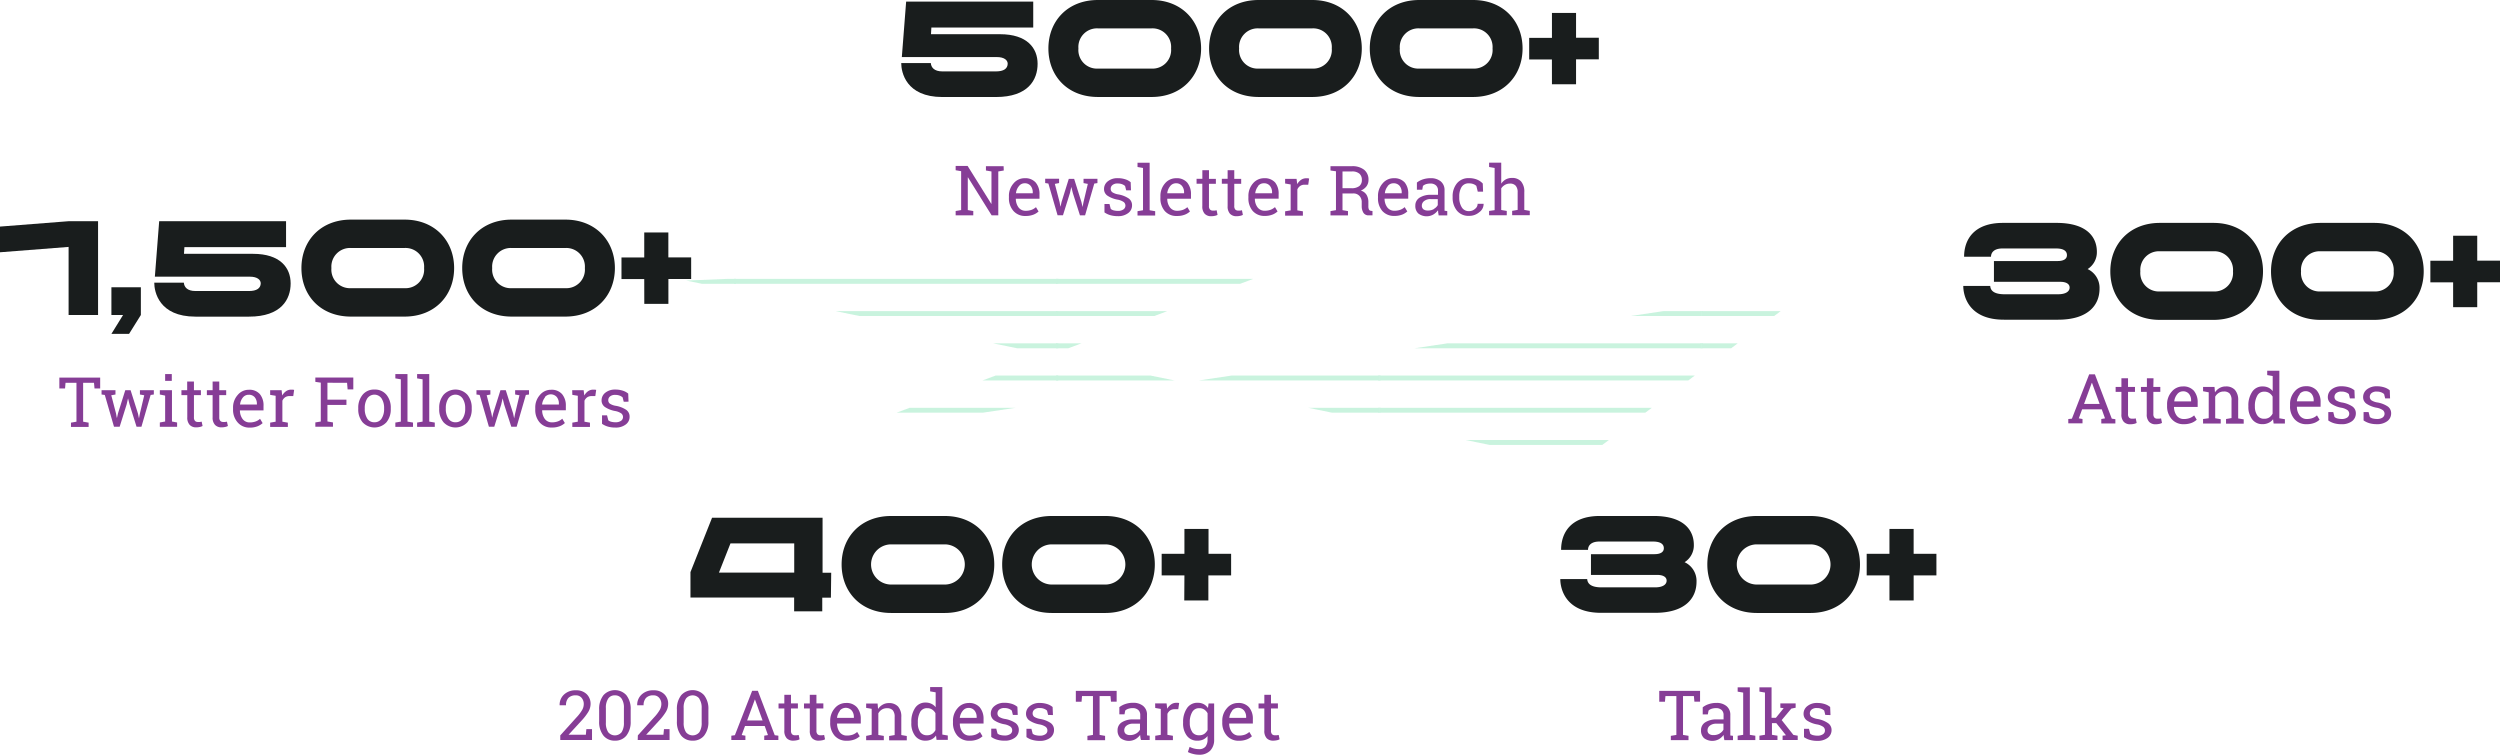 <svg xmlns="http://www.w3.org/2000/svg" xmlns:xlink="http://www.w3.org/1999/xlink" width="759" height="229.137" viewBox="0 0 759 229.137"><defs><style>.a,.g{fill:none;}.b{fill:#191d1d;}.c{fill:#863d96;}.d{opacity:0.36;}.e{clip-path:url(#a);}.f{clip-path:url(#b);}.g{stroke:#68dea4;stroke-width:1.49px;}</style><clipPath id="a"><path class="a" d="M158.84,66.809l270.818,55.4,70.334-52.76-294.556,43.96L350.524,58.98" transform="translate(-158.84 -58.98)"/></clipPath><clipPath id="b"><rect class="a" width="97.823" height="97.823"/></clipPath></defs><path class="b" d="M29.77,51.21V79.682H20.826V59.013L0,60.639v-7.8L20.826,51.21Z" transform="translate(0 15.95)"/><path class="b" d="M34.734,66.5v8.42l-3.58,5.731H25.79l3.541-5.731H25.79V66.5Z" transform="translate(8.033 20.713)"/><path class="b" d="M35.71,69.872h8.984c.092,1.311,1.023,2.531,3.5,2.531H64.457c2.4,0,3.541-.866,3.58-2.321,0-1.062-1.023-2.033-3.292-2.033H35.894L37.205,51.21H75.723v7.869H44.864l-.131,2.033H65.716c8.184,0,11.4,4.184,11.4,8.984h0c0,4.839-2.846,10.085-12.643,10.085H48.2C37.14,80.167,35.71,72.639,35.71,69.872Z" transform="translate(11.123 15.95)"/><path class="b" d="M69.78,65.555c0-8.288,5.81-14.715,15.043-14.715h16.262c9.18,0,15.056,6.426,15.056,14.715s-5.823,14.728-15.056,14.728H84.823C75.59,80.282,69.78,73.9,69.78,65.555Zm31.3,6.1a5.639,5.639,0,0,0,5.941-6.1,5.652,5.652,0,0,0-5.941-6.1H84.823a5.666,5.666,0,0,0-5.941,6.1,5.639,5.639,0,0,0,5.941,6.1Z" transform="translate(21.734 15.835)"/><path class="b" d="M107,65.555c0-8.288,5.81-14.715,15.043-14.715H138.3c9.18,0,15.056,6.426,15.056,14.715S147.538,80.282,138.3,80.282H122.043C112.784,80.282,107,73.9,107,65.555Zm31.3,6.1a5.639,5.639,0,0,0,5.941-6.1,5.666,5.666,0,0,0-5.941-6.1H122.043a5.666,5.666,0,0,0-5.941,6.1,5.639,5.639,0,0,0,5.941,6.1Z" transform="translate(33.327 15.835)"/><path class="b" d="M150.781,67.971H143.87V61.413h6.911V53.82H158.1v7.554h6.925v6.557h-6.911v7.554h-7.318Z" transform="translate(44.811 16.763)"/><path class="c" d="M26.133,90.715H24.415L24.258,89h-3.3v11.8l1.666.289V102.4H17.268v-1.311l1.666-.289V89H15.615l-.144,1.718H13.74v-3.3H26.133Z" transform="translate(4.28 27.226)"/><path class="c" d="M26.461,91.864,27.9,97.386l.236,1.311h.066l.289-1.311L30.71,90.33h1.613l2.23,7.056.315,1.5h0l.289-1.5,1.311-5.521-1.311-.223V90.33h4.223v1.311l-.97.131-2.793,9.652H34.133l-2.111-6.754-.472-1.862h0l-.433,1.862-2.111,6.754H27.287l-2.793-9.652-.984-.131V90.33h4.223v1.311Z" transform="translate(7.323 28.135)"/><path class="c" d="M38.613,101V93.131L37,92.8V91.492h3.685V101l1.561.289V102.6H37v-1.311Zm0-12.341V86.6h2.02v2.059Z" transform="translate(11.524 26.973)"/><path class="c" d="M45.8,90.953h2.111v1.5H45.8v6.741a1.521,1.521,0,0,0,.328,1.089,1.154,1.154,0,0,0,.852.315h.6l.564-.092.275,1.311a2.781,2.781,0,0,1-.839.3,5.47,5.47,0,0,1-1.115.118,2.623,2.623,0,0,1-1.954-.748,3.2,3.2,0,0,1-.734-2.321V92.448H42v-1.5h1.744V88.33H45.8Z" transform="translate(13.082 27.512)"/><path class="c" d="M51.654,90.953h2.1v1.5h-2.1v6.741a1.521,1.521,0,0,0,.328,1.089,1.154,1.154,0,0,0,.852.315h.6l.551-.092.289,1.311a2.741,2.741,0,0,1-.852.3,5.245,5.245,0,0,1-1.1.118,2.623,2.623,0,0,1-1.954-.748,3.2,3.2,0,0,1-.734-2.321V92.448H47.89v-1.5h1.744V88.33h2.02Z" transform="translate(14.916 27.512)"/><path class="c" d="M55.328,100.122a5.77,5.77,0,0,1-1.377-3.934v-.446a5.666,5.666,0,0,1,1.416-3.934A4.315,4.315,0,0,1,58.7,90.233a4.171,4.171,0,0,1,3.384,1.311A5.338,5.338,0,0,1,63.2,95.177v1.311H56.036a4.367,4.367,0,0,0,.813,2.623,2.623,2.623,0,0,0,2.177,1.036,5.128,5.128,0,0,0,1.81-.3,4.039,4.039,0,0,0,1.311-.8l.787,1.311a5.1,5.1,0,0,1-1.574.97,6.348,6.348,0,0,1-2.361.393,4.629,4.629,0,0,1-3.672-1.6Zm1.626-7.567a4.039,4.039,0,0,0-.879,2.151H61.19V94.43a3.082,3.082,0,0,0-.616-1.875,2.256,2.256,0,0,0-1.889-.8,2.19,2.19,0,0,0-1.731.8Z" transform="translate(16.803 28.101)"/><path class="c" d="M62.54,90.371h3.475l.184,1.613a4.026,4.026,0,0,1,1.167-1.311,2.728,2.728,0,0,1,1.587-.472h.485l.38.079-.262,1.875H68.4a2.321,2.321,0,0,0-1.311.367,2.4,2.4,0,0,0-.839,1.049v6.361l1.666.289v1.311H62.54V100.22l1.666-.289V92.062l-1.666-.275Z" transform="translate(19.479 28.094)"/><path class="c" d="M74.652,100.751v-11.8L73,88.711V87.4H84.528v3.593H82.8l-.17-2.007H76.672v5.141h5.77v1.587h-5.77v5.023l1.679.289v1.311H73v-1.311Z" transform="translate(22.737 27.222)"/><path class="c" d="M84.256,91.768a4.433,4.433,0,0,1,3.607-1.587A4.485,4.485,0,0,1,91.5,91.768a6.085,6.085,0,0,1,1.311,4.052v.223a6.138,6.138,0,0,1-1.311,4.066,4.944,4.944,0,0,1-7.252,0,6.046,6.046,0,0,1-1.311-4.052v-.223A6.085,6.085,0,0,1,84.256,91.768Zm1.39,7.187a2.452,2.452,0,0,0,2.216,1.154,2.426,2.426,0,0,0,2.177-1.154,5.246,5.246,0,0,0,.748-2.911V95.82a5.246,5.246,0,0,0-.748-2.9,2.623,2.623,0,0,0-4.393,0,5.377,5.377,0,0,0-.734,2.9v.223a5.325,5.325,0,0,0,.734,2.911Z" transform="translate(25.829 28.087)"/><path class="c" d="M91.52,86.6h3.685v14.426l1.679.289v1.311H91.52v-1.311l1.666-.289V88.187L91.52,87.9Z" transform="translate(28.506 26.973)"/><path class="c" d="M96.56,86.6h3.685v14.426l1.679.289v1.311H96.56v-1.311l1.666-.289V88.187L96.56,87.9Z" transform="translate(30.076 26.973)"/><path class="c" d="M103,91.767a4.918,4.918,0,0,1,7.239,0,6.085,6.085,0,0,1,1.311,4.052v.223a6.072,6.072,0,0,1-1.311,4.066,4.944,4.944,0,0,1-7.252,0,6.046,6.046,0,0,1-1.311-4.052v-.223A6.085,6.085,0,0,1,103,91.767Zm1.43,7.187a2.452,2.452,0,0,0,2.2,1.154,2.426,2.426,0,0,0,2.177-1.154,5.246,5.246,0,0,0,.761-2.911V95.82a5.246,5.246,0,0,0-.761-2.9,2.623,2.623,0,0,0-4.393,0,5.377,5.377,0,0,0-.734,2.9v.223A5.246,5.246,0,0,0,104.426,98.954Z" transform="translate(31.666 28.088)"/><path class="c" d="M113.4,91.864l1.443,5.521.236,1.311h0l.289-1.311,2.216-7.056h1.613l2.229,7.056.315,1.5h0l.3-1.5,1.311-5.521-1.311-.223V90.33h4.21v1.311l-.957.131-2.793,9.652H120.87l-2.164-6.754-.459-1.862h0l-.433,1.862-2.111,6.754h-1.626l-2.807-9.652-.97-.131V90.33h4.223v1.311Z" transform="translate(34.355 28.135)"/><path class="c" d="M125.223,100.122a5.77,5.77,0,0,1-1.311-3.934v-.446a5.665,5.665,0,0,1,1.416-3.934,4.315,4.315,0,0,1,3.331-1.574,4.17,4.17,0,0,1,3.384,1.311,5.338,5.338,0,0,1,1.154,3.607v1.311H126.01a4.367,4.367,0,0,0,.8,2.623,2.623,2.623,0,0,0,2.19,1.036,5.062,5.062,0,0,0,1.8-.3,4.039,4.039,0,0,0,1.312-.8l.787,1.311a4.813,4.813,0,0,1-1.574.97,6.334,6.334,0,0,1-2.348.393A4.643,4.643,0,0,1,125.223,100.122Zm1.639-7.567a4.039,4.039,0,0,0-.879,2.151h5.1V94.43a3.082,3.082,0,0,0-.63-1.98,2.387,2.387,0,0,0-3.62,0Z" transform="translate(38.593 28.101)"/><path class="c" d="M132.46,90.371h3.475l.2,1.613a3.856,3.856,0,0,1,1.154-1.311,2.754,2.754,0,0,1,1.587-.472h.485l.38.079-.262,1.875h-1.141a2.334,2.334,0,0,0-1.311.367,2.492,2.492,0,0,0-.839,1.049v6.361l1.666.289v1.311H132.5V100.22l1.666-.289V92.062l-1.666-.275Z" transform="translate(41.257 28.094)"/><path class="c" d="M145.985,93.879l-.328-1.311a2.7,2.7,0,0,0-.931-.551,3.423,3.423,0,0,0-1.311-.21,2.308,2.308,0,0,0-1.6.472,1.456,1.456,0,0,0-.525,1.128,1.312,1.312,0,0,0,.459,1.036,4.63,4.63,0,0,0,1.875.682,8.118,8.118,0,0,1,3.121,1.22,2.479,2.479,0,0,1,1.023,2.072,2.846,2.846,0,0,1-1.193,2.387,4.918,4.918,0,0,1-3.108.918,8.013,8.013,0,0,1-2.269-.289,6.151,6.151,0,0,1-1.8-.852v-2.57h1.521l.38,1.5a2.269,2.269,0,0,0,.944.459,5.561,5.561,0,0,0,1.233.144,2.872,2.872,0,0,0,1.679-.433,1.4,1.4,0,0,0,.1-2.243,4.761,4.761,0,0,0-1.928-.748,8.144,8.144,0,0,1-3.043-1.207,2.4,2.4,0,0,1-1.023-2.046,2.925,2.925,0,0,1,1.154-2.308,4.6,4.6,0,0,1,3-.944,7.1,7.1,0,0,1,2.256.328,4.774,4.774,0,0,1,1.679.9l.092,2.452Z" transform="translate(43.378 28.087)"/><path class="b" d="M454.49,70.747h8.184c.079,1.311,1.01,2.518,4.341,2.518H483.29c2.439,0,3.488-.931,3.488-2.033s-1.049-1.744-2.846-1.744H463.8V63.18h19.318c1.8,0,2.846-.6,2.846-1.784s-.892-1.993-3.134-2.033H466.372c-2.518,0-3.462,1.22-3.462,2.518h-8.17c0-5.036,2.807-10.282,11.8-10.282H482.8c9.364,0,12.249,4.433,12.249,8.774a6.033,6.033,0,0,1-2.807,5.246,6.3,6.3,0,0,1,3.62,5.928c0,5.01-3.462,9.443-12.6,9.443h-16.3C455.919,81.042,454.49,73.515,454.49,70.747Z" transform="translate(141.56 16.072)"/><path class="b" d="M488.53,66.315c0-8.288,5.862-14.715,15.043-14.715h16.275c9.18,0,15.043,6.426,15.043,14.715s-5.823,14.728-15.043,14.728H503.573C494.392,81.042,488.53,74.656,488.53,66.315Zm31.318,6.1a5.626,5.626,0,0,0,5.928-6.1,5.652,5.652,0,0,0-5.928-6.1H503.573a5.652,5.652,0,0,0-5.928,6.1,5.626,5.626,0,0,0,5.928,6.1Z" transform="translate(152.162 16.072)"/><path class="b" d="M525.73,66.315c0-8.288,5.823-14.715,15.043-14.715h16.275c9.18,0,15.043,6.426,15.043,14.715s-5.823,14.728-15.043,14.728H540.773C531.553,81.042,525.73,74.656,525.73,66.315Zm31.318,6.1a5.626,5.626,0,0,0,5.928-6.1,5.652,5.652,0,0,0-5.928-6.1H540.773a5.652,5.652,0,0,0-5.928,6.1,5.626,5.626,0,0,0,5.928,6.1Z" transform="translate(163.749 16.072)"/><path class="b" d="M569.531,68.721H562.62V62.163h6.911V54.57h7.318v7.567h6.911v6.557h-6.911v7.567h-7.318Z" transform="translate(175.239 16.997)"/><g transform="translate(627.932 112.563)"><path class="c" d="M479.9,100.119l5.246-13.469h1.731l5.128,13.469,1.089.157v1.311H488.82v-1.364l1.128-.2-.984-2.741H483l-1.01,2.741,1.128.2v1.311H478.8v-1.311Zm8.42-4.472L486,89.247h-.066l-2.348,6.4Z" transform="translate(-478.8 -85.575)"/><path class="c" d="M493.524,90.193h2.111v1.5h-2.111v6.741a1.521,1.521,0,0,0,.328,1.089,1.154,1.154,0,0,0,.852.315h.6l.564-.092.275,1.377a2.778,2.778,0,0,1-.839.3,5.361,5.361,0,0,1-1.115.118,2.623,2.623,0,0,1-1.954-.748,3.2,3.2,0,0,1-.721-2.321v-6.78H489.76v-1.5h1.757V87.57h2.007Z" transform="translate(-475.386 -85.288)"/><path class="c" d="M499.384,90.193H501.5v1.5h-2.111v6.741a1.521,1.521,0,0,0,.328,1.089,1.154,1.154,0,0,0,.852.315h.6l.564-.092.275,1.377a2.781,2.781,0,0,1-.839.3,5.471,5.471,0,0,1-1.115.118,2.623,2.623,0,0,1-1.954-.748,3.2,3.2,0,0,1-.721-2.321v-6.78H495.62v-1.5h1.81V87.57h2.007Z" transform="translate(-473.561 -85.288)"/><path class="c" d="M503.048,99.352a5.77,5.77,0,0,1-1.377-3.934v-.446a5.666,5.666,0,0,1,1.416-3.934,4.315,4.315,0,0,1,3.331-1.574,4.171,4.171,0,0,1,3.384,1.311,5.338,5.338,0,0,1,1.154,3.607v1.311h-7.187a4.459,4.459,0,0,0,.813,2.623,2.623,2.623,0,0,0,2.19,1.036,5.062,5.062,0,0,0,1.8-.3,4.038,4.038,0,0,0,1.312-.8l.787,1.311a4.812,4.812,0,0,1-1.574.97,6.335,6.335,0,0,1-2.348.393,4.643,4.643,0,0,1-3.7-1.574Zm1.679-7.5A4.039,4.039,0,0,0,503.848,94h5.115v-.275a3.082,3.082,0,0,0-.63-1.98,2.243,2.243,0,0,0-1.888-.8A2.2,2.2,0,0,0,504.727,91.85Z" transform="translate(-471.677 -84.703)"/><path class="c" d="M511.718,99.114V91.245L510,90.918V89.606h3.475l.144,1.652a3.936,3.936,0,0,1,1.39-1.311,3.633,3.633,0,0,1,1.9-.485,3.568,3.568,0,0,1,2.767,1.049,4.6,4.6,0,0,1,.984,3.239v5.416l1.679.289v1.311h-5.364V99.35l1.666-.289V93.685a2.95,2.95,0,0,0-.577-2.072A2.256,2.256,0,0,0,516.308,91a2.767,2.767,0,0,0-1.548.42,3.108,3.108,0,0,0-1.075,1.141v6.557l1.679.289v1.311H510V99.35Z" transform="translate(-469.082 -84.701)"/><path class="c" d="M526.63,101.646a4.013,4.013,0,0,1-1.823.393,3.764,3.764,0,0,1-3.161-1.469,6.072,6.072,0,0,1-1.154-3.869v-.157a7.305,7.305,0,0,1,1.154-4.315,3.646,3.646,0,0,1,3.187-1.639,4,4,0,0,1,1.731.354,3.58,3.58,0,0,1,1.312,1.062V87.43l-1.666-.289V85.83H529.9v14.426l1.679.289v1.311h-3.423l-.171-1.311A3.449,3.449,0,0,1,526.63,101.646Zm-3.423-2.256a2.374,2.374,0,0,0,2.111,1.01,2.623,2.623,0,0,0,1.521-.407,3.107,3.107,0,0,0,1.01-1.154V93.686a3.029,3.029,0,0,0-1.01-1.1,2.622,2.622,0,0,0-1.5-.407,2.3,2.3,0,0,0-2.138,1.193,6.217,6.217,0,0,0-.734,3.174v.21a4.721,4.721,0,0,0,.734,2.636Z" transform="translate(-465.817 -85.83)"/><path class="c" d="M531.454,99.367a5.758,5.758,0,0,1-1.312-4v-.446a5.652,5.652,0,0,1,1.4-3.934,4.341,4.341,0,0,1,3.331-1.574,4.17,4.17,0,0,1,3.384,1.311,5.338,5.338,0,0,1,1.154,3.607v1.311h-7.187a4.369,4.369,0,0,0,.8,2.623,2.623,2.623,0,0,0,2.177,1.1,5.062,5.062,0,0,0,1.8-.3,4.039,4.039,0,0,0,1.312-.8l.787,1.311a4.815,4.815,0,0,1-1.574.97,6.283,6.283,0,0,1-2.348.393,4.643,4.643,0,0,1-3.724-1.574Zm1.639-7.515A4.038,4.038,0,0,0,532.214,94h5.1v-.275a3.081,3.081,0,0,0-.629-1.98,2.387,2.387,0,0,0-3.62,0Z" transform="translate(-462.811 -84.718)"/><path class="c" d="M545.592,93.106l-.328-1.311a2.7,2.7,0,0,0-.931-.551,3.423,3.423,0,0,0-1.312-.21,2.334,2.334,0,0,0-1.6.472,1.509,1.509,0,0,0-.525,1.128,1.312,1.312,0,0,0,.459,1.036,4.721,4.721,0,0,0,1.875.682,8.2,8.2,0,0,1,3.134,1.22,2.479,2.479,0,0,1,1.023,2.072,2.924,2.924,0,0,1-1.193,2.4,5.036,5.036,0,0,1-3.121.9,8.065,8.065,0,0,1-2.269-.289,6.073,6.073,0,0,1-1.784-.852V97.251h1.508l.38,1.5a2.256,2.256,0,0,0,.957.459,5.351,5.351,0,0,0,1.22.144,2.833,2.833,0,0,0,1.679-.433,1.4,1.4,0,0,0,.1-2.243,4.7,4.7,0,0,0-1.915-.748,8.052,8.052,0,0,1-3.043-1.207,2.4,2.4,0,0,1-1.023-2.046,2.912,2.912,0,0,1,1.141-2.308,4.6,4.6,0,0,1,3-.944,7.187,7.187,0,0,1,2.269.328,4.709,4.709,0,0,1,1.666.9l.1,2.452Z" transform="translate(-460.084 -84.713)"/><path class="c" d="M553.749,93.106l-.328-1.311a2.7,2.7,0,0,0-.931-.551,3.423,3.423,0,0,0-1.312-.21,2.308,2.308,0,0,0-1.574.459,1.456,1.456,0,0,0-.525,1.128,1.312,1.312,0,0,0,.459,1.036,4.63,4.63,0,0,0,1.875.682,8.117,8.117,0,0,1,3.121,1.22,2.479,2.479,0,0,1,1.023,2.072,2.885,2.885,0,0,1-1.193,2.4,5,5,0,0,1-3.108.9,8.014,8.014,0,0,1-2.269-.289,6.152,6.152,0,0,1-1.8-.852V97.251h1.521l.38,1.5a2.269,2.269,0,0,0,.944.459,5.56,5.56,0,0,0,1.233.144,2.872,2.872,0,0,0,1.679-.433,1.4,1.4,0,0,0,.1-2.243,4.759,4.759,0,0,0-1.928-.748,8.144,8.144,0,0,1-3.043-1.207,2.4,2.4,0,0,1-1.023-2.046,2.924,2.924,0,0,1,1.154-2.308,4.6,4.6,0,0,1,3-.944,7.1,7.1,0,0,1,2.256.328,4.774,4.774,0,0,1,1.679.9l.092,2.452Z" transform="translate(-457.539 -84.713)"/></g><path class="b" d="M208.63,19.032h8.984c.092,1.311,1.023,2.531,3.5,2.531h16.262c2.4,0,3.541-.852,3.58-2.321,0-1.062-1.01-2.033-3.292-2.033H208.814L210.125.37h38.583V8.239H217.784l-.118,2.033H238.65c8.17,0,11.384,4.184,11.384,8.984h0c0,4.839-2.846,10.085-12.656,10.085H221.115C210.059,29.327,208.63,21.8,208.63,19.032Z" transform="translate(64.982 0.115)"/><path class="b" d="M242.7,14.715C242.7,6.426,248.51,0,257.743,0h16.275c9.18,0,15.043,6.426,15.043,14.715s-5.823,14.728-15.043,14.728H257.743C248.51,29.442,242.7,23.056,242.7,14.715Zm31.318,6.111a5.639,5.639,0,0,0,5.928-6.111,5.652,5.652,0,0,0-5.928-6.1H257.743a5.652,5.652,0,0,0-5.928,6.1,5.639,5.639,0,0,0,5.928,6.111Z" transform="translate(75.594)"/><path class="b" d="M279.9,14.715C279.9,6.426,285.71,0,294.943,0h16.275c9.18,0,15.043,6.426,15.043,14.715s-5.823,14.728-15.043,14.728H294.943C285.71,29.442,279.9,23.056,279.9,14.715Zm31.318,6.111a5.639,5.639,0,0,0,5.928-6.111,5.652,5.652,0,0,0-5.928-6.1H294.943a5.652,5.652,0,0,0-5.928,6.1,5.639,5.639,0,0,0,5.928,6.111Z" transform="translate(87.18)"/><path class="b" d="M317.1,14.715C317.1,6.426,322.923,0,332.143,0h16.3c9.18,0,15.043,6.426,15.043,14.715s-5.862,14.728-15.043,14.728h-16.3C322.923,29.442,317.1,23.056,317.1,14.715Zm31.344,6.111a5.639,5.639,0,0,0,5.928-6.111,5.652,5.652,0,0,0-5.928-6.1h-16.3a5.652,5.652,0,0,0-5.928,6.1,5.639,5.639,0,0,0,5.928,6.111Z" transform="translate(98.767)"/><path class="b" d="M360.9,17.125H354V10.567h6.911V3h7.318v7.528h6.911v6.557h-6.911v7.554h-7.318Z" transform="translate(110.26 0.934)"/><path class="c" d="M235.84,39.8l-1.666.289V53.413h-2.02L224.981,41.9h-.066v9.915l1.666.289v1.311H221.23V52.1l1.666-.289V40.01l-1.666-.289V38.41h3.633l7.174,11.5h.066V40.089l-1.679-.289V38.489h5.364Z" transform="translate(68.906 11.964)"/><path class="c" d="M234.938,51.2a5.771,5.771,0,0,1-1.377-4v-.446a5.692,5.692,0,0,1,1.416-3.934,4.3,4.3,0,0,1,3.331-1.561,4.17,4.17,0,0,1,3.384,1.311,5.325,5.325,0,0,1,1.154,3.607v1.311H235.66a4.458,4.458,0,0,0,.813,2.623,2.623,2.623,0,0,0,2.19,1.036,5.063,5.063,0,0,0,1.8-.3,4.275,4.275,0,0,0,1.311-.8l.787,1.311a4.813,4.813,0,0,1-1.574.97,6.335,6.335,0,0,1-2.348.393,4.643,4.643,0,0,1-3.7-1.521Zm1.639-7.515a4.039,4.039,0,0,0-.879,2.151h5.1v-.262a3.082,3.082,0,0,0-.629-1.98,2.243,2.243,0,0,0-1.889-.8A2.177,2.177,0,0,0,236.578,43.689Z" transform="translate(72.746 12.848)"/><path class="c" d="M244.888,42.941l1.443,5.521.236,1.311h.066l.289-1.311,2.2-7.056h1.626l2.216,7.056.328,1.5h0l.3-1.5,1.311-5.521L253.6,42.7V41.393h4.223V42.7l-.957.144-2.793,9.639h-1.561l-2.151-6.741-.472-1.875h0l-.42,1.862-2.111,6.741h-1.639l-2.793-9.639-.97-.144V41.38h4.223v1.311Z" transform="translate(75.36 12.889)"/><path class="c" d="M262.3,44.936l-.328-1.311a2.833,2.833,0,0,0-.931-.551,3.476,3.476,0,0,0-1.312-.21,2.308,2.308,0,0,0-1.6.472,1.416,1.416,0,0,0-.525,1.128,1.312,1.312,0,0,0,.459,1.036,4.747,4.747,0,0,0,1.875.682,8.118,8.118,0,0,1,3.121,1.22,2.466,2.466,0,0,1,1.023,2.072,2.846,2.846,0,0,1-1.193,2.387,4.931,4.931,0,0,1-3.121.918,8.485,8.485,0,0,1-2.256-.289,6.151,6.151,0,0,1-1.8-.852V49.081h1.521l.38,1.482a2.072,2.072,0,0,0,.944.472,5.534,5.534,0,0,0,1.22.144,2.793,2.793,0,0,0,1.692-.446,1.4,1.4,0,0,0,.1-2.23,4.761,4.761,0,0,0-1.928-.748,8.144,8.144,0,0,1-3.043-1.207A2.4,2.4,0,0,1,255.58,44.5a2.9,2.9,0,0,1,1.154-2.308,4.6,4.6,0,0,1,3-.944,7.1,7.1,0,0,1,2.256.328,4.577,4.577,0,0,1,1.679.9l.092,2.452Z" transform="translate(79.605 12.847)"/><path class="c" d="M263.33,37.67h3.685V52.1l1.679.289V53.7H263.33V52.385L265,52.1V39.257l-1.666-.289Z" transform="translate(82.019 11.733)"/><path class="c" d="M269.943,51.2a5.823,5.823,0,0,1-1.311-4v-.446a5.744,5.744,0,0,1,1.4-3.934,4.354,4.354,0,0,1,3.344-1.561,4.2,4.2,0,0,1,3.384,1.311,5.39,5.39,0,0,1,1.154,3.607v1.311h-7.2a4.275,4.275,0,0,0,.813,2.623,2.623,2.623,0,0,0,2.177,1.036,5.01,5.01,0,0,0,1.8-.3,4.275,4.275,0,0,0,1.312-.8l.787,1.311a4.813,4.813,0,0,1-1.574.97,6.229,6.229,0,0,1-2.348.393,4.656,4.656,0,0,1-3.738-1.521Zm1.639-7.515a4.144,4.144,0,0,0-.879,2.151h5.115v-.262a3.016,3.016,0,0,0-.643-1.98,2.23,2.23,0,0,0-1.875-.8,2.19,2.19,0,0,0-1.718.892Z" transform="translate(83.668 12.848)"/><path class="c" d="M280.764,42.023h2.1v1.5h-2.1v6.728a1.482,1.482,0,0,0,.328,1.1,1.154,1.154,0,0,0,.852.315h.59l.564-.1.275,1.39a2.622,2.622,0,0,1-.839.3,5.246,5.246,0,0,1-1.1.118,2.623,2.623,0,0,1-1.967-.748,3.239,3.239,0,0,1-.721-2.334V43.518H277v-1.5h1.757V39.4h2.02Z" transform="translate(86.277 12.272)"/><path class="c" d="M286.627,42.023h2.1v1.5h-2.1v6.728a1.534,1.534,0,0,0,.315,1.1,1.207,1.207,0,0,0,.866.315h.59l.564-.1.275,1.39a2.622,2.622,0,0,1-.839.3,5.246,5.246,0,0,1-1.1.118,2.623,2.623,0,0,1-1.967-.748,3.24,3.24,0,0,1-.721-2.334V43.518H282.85v-1.5h1.757V39.4h2.02Z" transform="translate(88.099 12.272)"/><path class="c" d="M290.313,51.2a5.823,5.823,0,0,1-1.312-4v-.446a5.744,5.744,0,0,1,1.4-3.934,4.354,4.354,0,0,1,3.344-1.561,4.2,4.2,0,0,1,3.384,1.311,5.39,5.39,0,0,1,1.049,3.593v1.311h-7.213a4.276,4.276,0,0,0,.813,2.623,2.623,2.623,0,0,0,2.177,1.036,5.01,5.01,0,0,0,1.8-.3,4.275,4.275,0,0,0,1.312-.8l.787,1.311a4.813,4.813,0,0,1-1.574.97,6.229,6.229,0,0,1-2.348.393,4.656,4.656,0,0,1-3.62-1.508Zm1.652-7.515a4.053,4.053,0,0,0-.892,2.151h5.115v-.262a3.017,3.017,0,0,0-.643-1.98,2.23,2.23,0,0,0-1.875-.8,2.151,2.151,0,0,0-1.771.892Z" transform="translate(90.013 12.848)"/><path class="c" d="M297.5,41.443h3.475l.2,1.613a3.935,3.935,0,0,1,1.167-1.311,2.715,2.715,0,0,1,1.574-.472,3.017,3.017,0,0,1,.485,0l.393.079-.275,1.875h-1.141a2.269,2.269,0,0,0-1.311.38,2.518,2.518,0,0,0-.852,1.049v6.361l1.679.289v1.311H297.5V51.305l1.679-.289V43.148l-1.679-.289Z" transform="translate(92.662 12.852)"/><path class="c" d="M318.229,39.573a3.777,3.777,0,0,1,1.312,3.069,3.213,3.213,0,0,1-.6,1.928,4.078,4.078,0,0,1-1.731,1.311,3,3,0,0,1,1.757,1.311,4.314,4.314,0,0,1,.538,2.23v1.193a2.19,2.19,0,0,0,.17,1.01.747.747,0,0,0,.577.393l.5.066V53.4h-1.089a1.8,1.8,0,0,1-1.679-.813,3.8,3.8,0,0,1-.5-1.993V49.436a2.688,2.688,0,0,0-.708-1.954,2.466,2.466,0,0,0-1.888-.734h-3.239v5.075l1.666.289v1.311H308V52.111l1.666-.289v-11.8L308,39.783V38.472h6.557a5.692,5.692,0,0,1,3.672,1.1ZM314.3,45.16a3.8,3.8,0,0,0,2.466-.656,2.282,2.282,0,0,0,.761-1.875,2.466,2.466,0,0,0-.734-1.875,3.344,3.344,0,0,0-2.282-.682h-2.859V45.16Z" transform="translate(95.933 11.98)"/><path class="c" d="M320.313,51.2a5.823,5.823,0,0,1-1.311-4v-.446a5.692,5.692,0,0,1,1.416-3.934,4.3,4.3,0,0,1,3.331-1.561,4.2,4.2,0,0,1,3.384,1.311,5.325,5.325,0,0,1,1.049,3.593v1.311H321a4.367,4.367,0,0,0,.813,2.623,2.623,2.623,0,0,0,2.177,1.036,5.01,5.01,0,0,0,1.8-.3,3.935,3.935,0,0,0,1.311-.8l.8,1.311a5.1,5.1,0,0,1-1.574.97,6.347,6.347,0,0,1-2.361.393A4.682,4.682,0,0,1,320.313,51.2Zm1.652-7.515a3.935,3.935,0,0,0-.879,2.151H326.2v-.262a3.082,3.082,0,0,0-.63-1.98,2.282,2.282,0,0,0-1.888-.8,2.151,2.151,0,0,0-1.757.892Z" transform="translate(99.357 12.848)"/><path class="c" d="M334.579,51.73a2.643,2.643,0,0,0-.066-.721,4.852,4.852,0,0,1-1.469,1.311,4.157,4.157,0,0,1-4.5-.354,3.082,3.082,0,0,1-.9-2.374,2.78,2.78,0,0,1,1.311-2.439,6.2,6.2,0,0,1,3.488-.852h2.085V44.989a2.02,2.02,0,0,0-.616-1.548,2.413,2.413,0,0,0-1.7-.564,4.512,4.512,0,0,0-1.311.184,2.519,2.519,0,0,0-.944.538l-.21,1.167h-1.626v-2.19a6.1,6.1,0,0,1,1.836-.97,7.449,7.449,0,0,1,2.334-.354,4.656,4.656,0,0,1,3.056.957,3.383,3.383,0,0,1,1.167,2.754v6.164l.826.118v1.311H334.71A3.634,3.634,0,0,0,334.579,51.73Zm-1.311-1.154a2.977,2.977,0,0,0,1.193-1.154V47.6H332.31a3.03,3.03,0,0,0-1.967.577,1.731,1.731,0,0,0-.721,1.39,1.39,1.39,0,0,0,.459,1.115,2.046,2.046,0,0,0,1.312.38,3.488,3.488,0,0,0,1.967-.485Z" transform="translate(102.049 12.847)"/><path class="c" d="M343.1,50.553a1.875,1.875,0,0,0,.761-1.521h1.823a3.056,3.056,0,0,1-1.311,2.544,4.629,4.629,0,0,1-3.1,1.115,4.485,4.485,0,0,1-3.685-1.574,6.124,6.124,0,0,1-1.312-3.934V46.75a6.1,6.1,0,0,1,1.311-3.934,4.485,4.485,0,0,1,3.685-1.574,6.308,6.308,0,0,1,2.4.433,4.826,4.826,0,0,1,1.757,1.207l.092,2.466h-1.613L343.48,43.6a2.714,2.714,0,0,0-.931-.564,3.5,3.5,0,0,0-1.311-.21,2.452,2.452,0,0,0-2.269,1.141,5.442,5.442,0,0,0-.682,2.793V47.2a5.455,5.455,0,0,0,.774,2.911,2.426,2.426,0,0,0,2.269,1.141A2.623,2.623,0,0,0,343.1,50.553Z" transform="translate(104.741 12.843)"/><path class="c" d="M346.4,52.073V39.26l-1.679-.289V37.66h3.685v6.374a4.091,4.091,0,0,1,1.4-1.311,4,4,0,0,1,1.849-.433,3.58,3.58,0,0,1,2.767,1.062,4.7,4.7,0,0,1,.984,3.279v5.364l1.666.289v1.311h-5.351V52.283l1.666-.289V46.683a2.925,2.925,0,0,0-.59-2.02,2.2,2.2,0,0,0-1.757-.656,2.977,2.977,0,0,0-1.508.393,3.357,3.357,0,0,0-1.128,1.062v6.557l1.679.289v1.311H344.72V52.309Z" transform="translate(107.37 11.73)"/><path class="b" d="M202.476,144.125h-2.623v4.144h-8.538v-4.184H159.84v-7.725L166.4,119.85h33.547v16.708h2.623Zm-11.134-7.607v-8.866H171.984l-3.5,8.866Z" transform="translate(49.785 37.33)"/><path class="b" d="M194.83,134.165c0-8.288,5.81-14.715,15.043-14.715h16.262c9.18,0,15.043,6.426,15.043,14.715s-5.81,14.728-15.043,14.728H209.873C200.64,148.892,194.83,142.466,194.83,134.165Zm31.3,6.1a6.1,6.1,0,0,0,0-12.2H209.873a6.1,6.1,0,0,0,0,12.2Z" transform="translate(60.684 37.205)"/><path class="b" d="M232,134.165c0-8.288,5.81-14.715,15.043-14.715H263.3c9.18,0,15.043,6.426,15.043,14.715s-5.81,14.728-15.043,14.728H247.082C237.849,148.892,232,142.466,232,134.165Zm31.3,6.1a6.1,6.1,0,1,0,0-12.2H247.082a6.1,6.1,0,0,0,0,12.2Z" transform="translate(72.261 37.205)"/><path class="b" d="M275.831,136.565H268.92v-6.557h6.911V122.44h7.318v7.567h6.859v6.557H283.1v7.593h-7.318Z" transform="translate(83.76 38.136)"/><path class="c" d="M129.748,173.494l4.892-5.429a12.575,12.575,0,0,0,1.77-2.321,3.645,3.645,0,0,0,.472-1.757,2.833,2.833,0,0,0-.656-1.889,2.151,2.151,0,0,0-1.731-.761,2.977,2.977,0,0,0-2.282.787,3.174,3.174,0,0,0-.721,2.229h-1.941a4.21,4.21,0,0,1,1.311-3.239,5.01,5.01,0,0,1,3.685-1.311,4.419,4.419,0,0,1,3.213,1.167,4.065,4.065,0,0,1,1.193,2.99,4.839,4.839,0,0,1-.721,2.439,16.656,16.656,0,0,1-2.033,2.623l-3.934,4.275h5.246l.157-1.7h1.718v3.292h-9.639Z" transform="translate(40.35 49.771)"/><path class="c" d="M146.965,173.582a4.275,4.275,0,0,1-3.475,1.521,4.328,4.328,0,0,1-3.475-1.521,6.662,6.662,0,0,1-1.312-4.38v-3.528a6.728,6.728,0,0,1,1.311-4.38,4.708,4.708,0,0,1,6.951,0,6.662,6.662,0,0,1,1.311,4.38v3.58A6.689,6.689,0,0,1,146.965,173.582Zm-1.456-11.252a2.334,2.334,0,0,0-2.046-.984,2.3,2.3,0,0,0-2.007.984,4.9,4.9,0,0,0-.708,2.911v4.367a4.983,4.983,0,0,0,.708,2.925,2.623,2.623,0,0,0,4.066,0,5.141,5.141,0,0,0,.7-2.938v-4.367a4.9,4.9,0,0,0-.708-2.9Z" transform="translate(43.198 49.761)"/><path class="c" d="M147.708,173.494l4.892-5.429a12.576,12.576,0,0,0,1.77-2.321,3.646,3.646,0,0,0,.472-1.757,2.833,2.833,0,0,0-.656-1.889,2.151,2.151,0,0,0-1.731-.761,2.938,2.938,0,0,0-2.269.787,3.174,3.174,0,0,0-.734,2.23h-1.941a4.21,4.21,0,0,1,1.311-3.239,5.01,5.01,0,0,1,3.685-1.311,4.419,4.419,0,0,1,3.213,1.167,4.013,4.013,0,0,1,1.193,2.99,4.721,4.721,0,0,1-.721,2.439,16.654,16.654,0,0,1-2.033,2.623l-3.934,4.275h5.246l.17-1.7h1.692v3.292h-9.666Z" transform="translate(45.944 49.771)"/><path class="c" d="M164.965,173.584a4.275,4.275,0,0,1-3.475,1.521,4.328,4.328,0,0,1-3.475-1.521,6.662,6.662,0,0,1-1.311-4.38v-3.528a6.662,6.662,0,0,1,1.311-4.38,4.688,4.688,0,0,1,6.938,0,6.662,6.662,0,0,1,1.311,4.38v3.58a6.557,6.557,0,0,1-1.3,4.328Zm-1.456-11.252a2.579,2.579,0,0,0-4.052,0,4.918,4.918,0,0,0-.7,2.911v4.367a5.089,5.089,0,0,0,.7,2.925,2.623,2.623,0,0,0,4.066,0,5.141,5.141,0,0,0,.7-2.938V165.23a4.9,4.9,0,0,0-.761-2.9Z" transform="translate(48.805 49.759)"/><path class="c" d="M170.375,173.4l5.246-13.482h1.731L182.48,173.4l1.1.144v1.311h-4.289v-1.311l1.128-.184-.984-2.754h-5.98l-1.01,2.754,1.128.184v1.311H169.3v-1.311Zm8.407-4.485-2.321-6.4h0l-2.361,6.4Z" transform="translate(52.732 49.81)"/><path class="c" d="M184.007,163.46h2.1v1.521h-2.1v6.728a1.521,1.521,0,0,0,.315,1.089,1.167,1.167,0,0,0,.866.328,5.43,5.43,0,0,0,.59,0l.564-.092.275,1.311a2.36,2.36,0,0,1-.839.3,5.246,5.246,0,0,1-1.1.118,2.623,2.623,0,0,1-1.967-.734,3.239,3.239,0,0,1-.721-2.334v-6.715H180.23v-1.508h1.757V160.85h2.02Z" transform="translate(56.136 50.1)"/><path class="c" d="M189.9,163.46H192v1.521h-2.1v6.728a1.521,1.521,0,0,0,.315,1.089,1.167,1.167,0,0,0,.866.328,5.432,5.432,0,0,0,.59,0l.564-.092.275,1.311a2.466,2.466,0,0,1-.839.3,5.247,5.247,0,0,1-1.1.118,2.623,2.623,0,0,1-1.967-.734,3.239,3.239,0,0,1-.721-2.334v-6.715H186.12v-1.508h1.757V160.85h2.02Z" transform="translate(57.971 50.1)"/><path class="c" d="M193.5,172.645a5.849,5.849,0,0,1-1.311-3.934v-.459a5.718,5.718,0,0,1,1.4-3.934,4.354,4.354,0,0,1,3.331-1.574,4.21,4.21,0,0,1,3.4,1.311,5.4,5.4,0,0,1,1.154,3.607v1.311h-7.2a4.367,4.367,0,0,0,.8,2.623,2.623,2.623,0,0,0,2.19,1.036,5.325,5.325,0,0,0,1.8-.289,4.3,4.3,0,0,0,1.311-.813l.787,1.311a4.813,4.813,0,0,1-1.574.97,6.282,6.282,0,0,1-2.348.393A4.7,4.7,0,0,1,193.5,172.645Zm1.639-7.528a4.2,4.2,0,0,0-.879,2.151h5.115v-.249a3.042,3.042,0,0,0-.643-1.98,2.387,2.387,0,0,0-3.62,0Z" transform="translate(59.86 50.685)"/><path class="c" d="M202.189,172.375v-7.869l-1.679-.289v-1.311h3.475l.144,1.652a4.066,4.066,0,0,1,1.39-1.311,3.7,3.7,0,0,1,1.9-.485,3.646,3.646,0,0,1,2.78,1.049,4.6,4.6,0,0,1,.984,3.239v5.416l1.666.289v1.311h-5.364v-1.311l1.679-.289v-5.456a3.017,3.017,0,0,0-.577-2.072,2.308,2.308,0,0,0-1.77-.616,2.793,2.793,0,0,0-1.548.42,2.977,2.977,0,0,0-1.062,1.141v6.557l1.666.289v1.311H200.51v-1.311Z" transform="translate(62.453 50.693)"/><path class="c" d="M217.1,174.945a4.131,4.131,0,0,1-1.81.38,3.79,3.79,0,0,1-3.174-1.469,6.138,6.138,0,0,1-1.141-3.934v-.21a7.4,7.4,0,0,1,1.141-4.315,3.672,3.672,0,0,1,3.187-1.639,3.935,3.935,0,0,1,1.744.367,3.528,3.528,0,0,1,1.311,1.049V160.65l-1.679-.289V159.05h3.7v14.426l1.666.289v1.311h-3.423l-.157-1.311a3.62,3.62,0,0,1-1.364,1.18Zm-3.462-2.269a2.4,2.4,0,0,0,2.125,1.01,2.623,2.623,0,0,0,1.508-.407,3.147,3.147,0,0,0,1.023-1.154v-5.154a3.174,3.174,0,0,0-1.023-1.1,2.623,2.623,0,0,0-1.5-.407,2.308,2.308,0,0,0-2.138,1.193,6.216,6.216,0,0,0-.682,3.121v.21A4.722,4.722,0,0,0,213.635,172.676Z" transform="translate(65.708 49.539)"/><path class="c" d="M221.923,172.645a5.849,5.849,0,0,1-1.311-3.934v-.459a5.718,5.718,0,0,1,1.4-3.934,4.367,4.367,0,0,1,3.344-1.574,4.2,4.2,0,0,1,3.384,1.311,5.4,5.4,0,0,1,1.154,3.607v1.311h-7.2a4.367,4.367,0,0,0,.813,2.623,2.544,2.544,0,0,0,2.177,1.036,5.325,5.325,0,0,0,1.8-.289,4.013,4.013,0,0,0,1.311-.813l.787,1.311a4.813,4.813,0,0,1-1.574.97,6.229,6.229,0,0,1-2.348.393,4.7,4.7,0,0,1-3.738-1.561Zm1.652-7.528a4.092,4.092,0,0,0-.892,2.151H227.8v-.249a3.043,3.043,0,0,0-.643-1.98,2.23,2.23,0,0,0-1.875-.8,2.19,2.19,0,0,0-1.7.879Z" transform="translate(68.712 50.686)"/><path class="c" d="M236.072,166.373l-.328-1.311a2.845,2.845,0,0,0-.931-.564,3.541,3.541,0,0,0-1.311-.21,2.361,2.361,0,0,0-1.6.472,1.5,1.5,0,0,0-.511,1.141,1.311,1.311,0,0,0,.459,1.036,4.786,4.786,0,0,0,1.875.669,8.119,8.119,0,0,1,3.121,1.22,2.5,2.5,0,0,1,1.023,2.085,2.859,2.859,0,0,1-1.193,2.387,5.01,5.01,0,0,1-3.121.9,7.975,7.975,0,0,1-2.256-.289,5.836,5.836,0,0,1-1.8-.852v-2.518h1.521l.38,1.482a1.993,1.993,0,0,0,.944.459,5.444,5.444,0,0,0,1.22.144,2.885,2.885,0,0,0,1.692-.433,1.312,1.312,0,0,0,.6-1.141,1.4,1.4,0,0,0-.5-1.1,4.761,4.761,0,0,0-1.928-.748,8.053,8.053,0,0,1-3.043-1.193,2.439,2.439,0,0,1-1.023-2.059,2.872,2.872,0,0,1,1.154-2.3,4.5,4.5,0,0,1,2.99-.957,7.188,7.188,0,0,1,2.269.328,4.931,4.931,0,0,1,1.666.9l.1,2.452Z" transform="translate(71.442 50.675)"/><path class="c" d="M244.222,166.361l-.328-1.311a2.714,2.714,0,0,0-.931-.564,3.422,3.422,0,0,0-1.311-.21,2.335,2.335,0,0,0-1.6.472,1.508,1.508,0,0,0-.525,1.141,1.311,1.311,0,0,0,.459,1.036,4.971,4.971,0,0,0,1.875.669,8.2,8.2,0,0,1,3.134,1.22,2.5,2.5,0,0,1,1.023,2.138,2.9,2.9,0,0,1-1.193,2.387,5.036,5.036,0,0,1-3.121.9,8.064,8.064,0,0,1-2.269-.289,5.758,5.758,0,0,1-1.784-.852v-2.518h1.508l.38,1.482a2.111,2.111,0,0,0,.957.459,5.349,5.349,0,0,0,1.22.144,2.833,2.833,0,0,0,1.679-.433,1.311,1.311,0,0,0,.616-1.141,1.377,1.377,0,0,0-.511-1.1,4.7,4.7,0,0,0-1.915-.748,8.053,8.053,0,0,1-3.043-1.193,2.439,2.439,0,0,1-1.023-2.059,2.885,2.885,0,0,1,1.141-2.3,4.538,4.538,0,0,1,3-.957,7.187,7.187,0,0,1,2.269.328,4.931,4.931,0,0,1,1.666.9l.1,2.452Z" transform="translate(73.98 50.687)"/><path class="c" d="M261.443,163.225h-1.718l-.157-1.718h-3.3v11.8l1.666.289v1.311h-5.364V173.6l1.679-.289v-11.8h-3.318l-.144,1.718H249.05v-3.3h12.393Z" transform="translate(77.572 49.81)"/><path class="c" d="M265.649,173.17a6.4,6.4,0,0,1-.079-.721,4.8,4.8,0,0,1-1.456,1.311,4.184,4.184,0,0,1-4.5-.341,3.108,3.108,0,0,1-.9-2.387,2.741,2.741,0,0,1,1.312-2.426,6.177,6.177,0,0,1,3.5-.866H265.6v-1.311a2.007,2.007,0,0,0-.6-1.548,2.439,2.439,0,0,0-1.718-.564,4.224,4.224,0,0,0-1.312.2,2.544,2.544,0,0,0-.931.525l-.223,1.167h-1.561v-2.19a6.229,6.229,0,0,1,1.836-.957,7.082,7.082,0,0,1,2.334-.367,4.63,4.63,0,0,1,3.056.957,3.344,3.344,0,0,1,1.167,2.754v6.177l.813.1V174h-2.623A3.282,3.282,0,0,1,265.649,173.17Zm-1.311-1.141a2.964,2.964,0,0,0,1.18-1.167v-1.823h-2.1a3.043,3.043,0,0,0-1.954.577,1.718,1.718,0,0,0-.721,1.39,1.39,1.39,0,0,0,.446,1.115,2.046,2.046,0,0,0,1.311.38,3.646,3.646,0,0,0,1.836-.472Z" transform="translate(80.579 50.672)"/><path class="c" d="M267.41,162.886h3.475l.2,1.613a3.857,3.857,0,0,1,1.167-1.311,2.623,2.623,0,0,1,1.574-.485,3.031,3.031,0,0,1,.485,0,2.019,2.019,0,0,1,.393.066l-.275,1.875h-1.141a2.269,2.269,0,0,0-1.311.367,2.4,2.4,0,0,0-.839,1.049v6.361l1.666.289v1.311h-5.364v-1.311l1.679-.289v-7.869l-1.679-.289Z" transform="translate(83.29 50.674)"/><path class="c" d="M275.063,164.33a3.738,3.738,0,0,1,3.226-1.639,3.935,3.935,0,0,1,1.836.407,3.593,3.593,0,0,1,1.311,1.193l.184-1.4h1.692v10.951a4.656,4.656,0,0,1-1.193,3.384,4.524,4.524,0,0,1-3.41,1.233,6.962,6.962,0,0,1-1.731-.223,6.871,6.871,0,0,1-1.639-.59l.525-1.574a6.4,6.4,0,0,0,2.82.7,2.479,2.479,0,0,0,1.993-.761,3.318,3.318,0,0,0,.63-2.164v-1.062a3.514,3.514,0,0,1-1.311,1.062,4,4,0,0,1-1.731.354,3.856,3.856,0,0,1-3.213-1.469,6.072,6.072,0,0,1-1.167-3.934v-.21a7.305,7.305,0,0,1,1.18-4.249Zm1.561,7.213a2.452,2.452,0,0,0,2.151,1.01,2.623,2.623,0,0,0,1.521-.407,3.357,3.357,0,0,0,1.023-1.18v-5.1a3.266,3.266,0,0,0-1.023-1.128,2.623,2.623,0,0,0-1.508-.407,2.348,2.348,0,0,0-2.151,1.207,5.928,5.928,0,0,0-.721,3.108v.21a4.629,4.629,0,0,0,.748,2.688Z" transform="translate(85.303 50.672)"/><path class="c" d="M284.328,172.645a5.8,5.8,0,0,1-1.377-3.934v-.459a5.666,5.666,0,0,1,1.416-3.934,4.315,4.315,0,0,1,3.331-1.574,4.17,4.17,0,0,1,3.384,1.311,5.338,5.338,0,0,1,1.154,3.607v1.311h-7.187a4.459,4.459,0,0,0,.813,2.623,2.623,2.623,0,0,0,2.19,1.036,5.378,5.378,0,0,0,1.8-.288,4.3,4.3,0,0,0,1.311-.813l.787,1.311a4.813,4.813,0,0,1-1.574.97,6.334,6.334,0,0,1-2.348.393A4.682,4.682,0,0,1,284.328,172.645Zm1.639-7.528a4.078,4.078,0,0,0-.879,2.151H290.2v-.249a3.108,3.108,0,0,0-.629-1.98,2.387,2.387,0,0,0-3.62,0Z" transform="translate(88.13 50.685)"/><path class="c" d="M295.127,163.46h2.1v1.521h-2.1v6.728a1.521,1.521,0,0,0,.315,1.089,1.141,1.141,0,0,0,.852.328,5.354,5.354,0,0,0,.6,0l.564-.092.275,1.311a2.466,2.466,0,0,1-.839.3,5.365,5.365,0,0,1-1.115.118,2.623,2.623,0,0,1-1.954-.734,3.24,3.24,0,0,1-.721-2.334v-6.715H291.35v-1.508h1.757V160.85h2.02Z" transform="translate(90.747 50.1)"/><path class="b" d="M361.2,138.6h8.17c.092,1.311,1.023,2.518,4.354,2.518h16.262c2.439,0,3.5-.931,3.5-2.033s-1.062-1.744-2.846-1.744H370.511v-6.3H389.79c1.784,0,2.846-.616,2.846-1.8s-.892-1.993-3.134-2.033H373.069c-2.518,0-3.449,1.22-3.449,2.518h-8.17c0-5.036,2.807-10.282,11.8-10.282h16.262c9.351,0,12.236,4.433,12.236,8.787a6.033,6.033,0,0,1-2.807,5.246,6.269,6.269,0,0,1,3.62,5.928c0,5.01-3.449,9.443-12.6,9.443H373.7C362.629,148.892,361.2,141.365,361.2,138.6Z" transform="translate(112.503 37.205)"/><path class="b" d="M395.24,134.165c0-8.288,5.81-14.715,15.043-14.715h16.262c9.18,0,15.043,6.426,15.043,14.715s-5.81,14.728-15.043,14.728H410.283C401.05,148.892,395.24,142.466,395.24,134.165Zm31.3,6.1a6.1,6.1,0,0,0,0-12.2H410.283a6.1,6.1,0,0,0,0,12.2Z" transform="translate(123.105 37.205)"/><path class="b" d="M439.041,136.565H432.13v-6.557h6.911V122.44h7.344v7.567H453.3v6.557h-6.911v7.593h-7.344Z" transform="translate(134.595 38.136)"/><path class="c" d="M396.5,163.225h-1.718l-.157-1.718h-3.3v11.8l1.666.275V174.9h-5.364v-1.311l1.679-.275v-11.8h-3.318l-.144,1.718H384.11v-3.3H396.5Z" transform="translate(119.639 49.81)"/><path class="c" d="M400.719,173.161a6.378,6.378,0,0,1-.079-.721,4.8,4.8,0,0,1-1.456,1.311,4.184,4.184,0,0,1-4.5-.341,3.108,3.108,0,0,1-.9-2.387,2.741,2.741,0,0,1,1.311-2.426,6.177,6.177,0,0,1,3.5-.866h2.033V166.42a2.007,2.007,0,0,0-.6-1.548,2.439,2.439,0,0,0-1.718-.564,4.224,4.224,0,0,0-1.312.2,2.388,2.388,0,0,0-.931.538l-.223,1.167h-1.548v-2.151a5.744,5.744,0,0,1,1.823-.971,7.108,7.108,0,0,1,2.348-.367,4.616,4.616,0,0,1,3.043.957,3.358,3.358,0,0,1,1.167,2.767v6.164l.813.1v1.311h-2.623C400.8,173.672,400.745,173.4,400.719,173.161Zm-1.311-1.141a2.964,2.964,0,0,0,1.18-1.167v-1.823h-2.151a3.069,3.069,0,0,0-1.954.577,1.718,1.718,0,0,0-.721,1.39,1.311,1.311,0,0,0,.446,1.115,2.046,2.046,0,0,0,1.311.38,3.646,3.646,0,0,0,1.928-.472Z" transform="translate(122.649 50.681)"/><path class="c" d="M402.26,159.11h3.7v14.426l1.666.275v1.311H402.26v-1.311l1.679-.275V160.71l-1.679-.289Z" transform="translate(125.292 49.558)"/><path class="c" d="M407.3,159.11h3.685v9.259H412.3l2.361-2.925-1.01-.131V164h4.643v1.311l-1.312.262-2.925,3.489,3.554,4.5,1.311.236v1.311h-4.59V173.8l1.023-.131-2.938-3.685H411.1v3.541l1.679.275v1.311H407.3V173.8l1.679-.275V160.7l-1.679-.289Z" transform="translate(126.862 49.558)"/><path class="c" d="M424.117,166.361l-.328-1.311a2.716,2.716,0,0,0-.931-.564,3.423,3.423,0,0,0-1.312-.21,2.334,2.334,0,0,0-1.6.472,1.508,1.508,0,0,0-.525,1.141,1.312,1.312,0,0,0,.459,1.036,4.971,4.971,0,0,0,1.875.669,7.973,7.973,0,0,1,3.134,1.233,2.466,2.466,0,0,1,1.128,2.125,2.9,2.9,0,0,1-1.193,2.387,5.036,5.036,0,0,1-3.121.9,8.067,8.067,0,0,1-2.269-.289,6.046,6.046,0,0,1-1.784-.839v-2.531h1.508l.38,1.482a2.111,2.111,0,0,0,.957.459,5.35,5.35,0,0,0,1.22.144,2.833,2.833,0,0,0,1.679-.433,1.311,1.311,0,0,0,.616-1.141,1.377,1.377,0,0,0-.512-1.1,4.694,4.694,0,0,0-1.915-.748,8.052,8.052,0,0,1-3.043-1.193,2.44,2.44,0,0,1-1.023-2.059,2.885,2.885,0,0,1,1.141-2.3,4.538,4.538,0,0,1,3-.957,7.186,7.186,0,0,1,2.269.328,4.931,4.931,0,0,1,1.666.9l.1,2.452Z" transform="translate(130.045 50.687)"/><g class="d" transform="translate(208.314 77.35)"><g class="e"><g class="f" transform="translate(308.274 -16.38)"><line class="g" x2="98.491" transform="translate(97.482 92.918)"/><line class="g" x2="98.491" transform="translate(97.482 73.364)"/><line class="g" x2="98.491" transform="translate(97.482 53.796)"/><line class="g" x2="98.491" transform="translate(97.482 34.229)"/><line class="g" x2="98.491" transform="translate(97.482 14.675)"/><line class="g" x2="98.491" transform="translate(97.482 83.147)"/><line class="g" x2="98.491" transform="translate(97.482 63.58)"/><line class="g" x2="98.491" transform="translate(97.482 44.013)"/><line class="g" x2="98.491" transform="translate(97.482 24.446)"/><line class="g" x2="98.491" transform="translate(97.482 4.892)"/><line class="g" x2="98.504" transform="translate(-0.341 92.918)"/><line class="g" x2="98.504" transform="translate(-0.341 73.364)"/><line class="g" x2="98.504" transform="translate(-0.341 53.796)"/><line class="g" x2="98.504" transform="translate(-0.341 34.229)"/><line class="g" x2="98.504" transform="translate(-0.341 14.675)"/><line class="g" x2="98.504" transform="translate(-0.341 83.147)"/><line class="g" x2="98.504" transform="translate(-0.341 63.58)"/><line class="g" x2="98.504" transform="translate(-0.341 44.013)"/><line class="g" x2="98.504" transform="translate(-0.341 24.446)"/><line class="g" x2="98.504" transform="translate(-0.341 4.892)"/><line class="g" x2="98.491" transform="translate(-98.15 92.918)"/><line class="g" x2="98.491" transform="translate(-98.15 73.364)"/><line class="g" x2="98.491" transform="translate(-98.15 53.796)"/><line class="g" x2="98.491" transform="translate(-98.15 34.229)"/><line class="g" x2="98.491" transform="translate(-98.15 14.675)"/><line class="g" x2="98.491" transform="translate(-98.15 83.147)"/><line class="g" x2="98.491" transform="translate(-98.15 63.58)"/><line class="g" x2="98.491" transform="translate(-98.15 44.013)"/><line class="g" x2="98.491" transform="translate(-98.15 24.446)"/><line class="g" x2="98.491" transform="translate(-98.15 4.892)"/></g><g class="f" transform="translate(210.465 -16.38)"><line class="g" x2="98.504" transform="translate(97.468 92.918)"/><line class="g" x2="98.504" transform="translate(97.468 73.364)"/><line class="g" x2="98.504" transform="translate(97.468 53.796)"/><line class="g" x2="98.504" transform="translate(97.468 34.229)"/><line class="g" x2="98.504" transform="translate(97.468 14.675)"/><line class="g" x2="98.504" transform="translate(97.468 83.147)"/><line class="g" x2="98.504" transform="translate(97.468 63.58)"/><line class="g" x2="98.504" transform="translate(97.468 44.013)"/><line class="g" x2="98.504" transform="translate(97.468 24.446)"/><line class="g" x2="98.504" transform="translate(97.468 4.892)"/><line class="g" x2="98.491" transform="translate(-0.341 92.918)"/><line class="g" x2="98.491" transform="translate(-0.341 73.364)"/><line class="g" x2="98.491" transform="translate(-0.341 53.796)"/><line class="g" x2="98.491" transform="translate(-0.341 34.229)"/><line class="g" x2="98.491" transform="translate(-0.341 14.675)"/><line class="g" x2="98.491" transform="translate(-0.341 83.147)"/><line class="g" x2="98.491" transform="translate(-0.341 63.58)"/><line class="g" x2="98.491" transform="translate(-0.341 44.013)"/><line class="g" x2="98.491" transform="translate(-0.341 24.446)"/><line class="g" x2="98.491" transform="translate(-0.341 4.892)"/><line class="g" x2="98.504" transform="translate(-98.164 92.918)"/><line class="g" x2="98.504" transform="translate(-98.164 73.364)"/><line class="g" x2="98.504" transform="translate(-98.164 53.796)"/><line class="g" x2="98.504" transform="translate(-98.164 34.229)"/><line class="g" x2="98.504" transform="translate(-98.164 14.675)"/><line class="g" x2="98.504" transform="translate(-98.164 83.147)"/><line class="g" x2="98.504" transform="translate(-98.164 63.58)"/><line class="g" x2="98.504" transform="translate(-98.164 44.013)"/><line class="g" x2="98.504" transform="translate(-98.164 24.446)"/><line class="g" x2="98.504" transform="translate(-98.164 4.892)"/></g><g class="f" transform="translate(112.642 -16.38)"><line class="g" x2="98.491" transform="translate(97.482 92.918)"/><line class="g" x2="98.491" transform="translate(97.482 73.364)"/><line class="g" x2="98.491" transform="translate(97.482 53.796)"/><line class="g" x2="98.491" transform="translate(97.482 34.229)"/><line class="g" x2="98.491" transform="translate(97.482 14.675)"/><line class="g" x2="98.491" transform="translate(97.482 83.147)"/><line class="g" x2="98.491" transform="translate(97.482 63.58)"/><line class="g" x2="98.491" transform="translate(97.482 44.013)"/><line class="g" x2="98.491" transform="translate(97.482 24.446)"/><line class="g" x2="98.491" transform="translate(97.482 4.892)"/><line class="g" x2="98.504" transform="translate(-0.341 92.918)"/><line class="g" x2="98.504" transform="translate(-0.341 73.364)"/><line class="g" x2="98.504" transform="translate(-0.341 53.796)"/><line class="g" x2="98.504" transform="translate(-0.341 34.229)"/><line class="g" x2="98.504" transform="translate(-0.341 14.675)"/><line class="g" x2="98.504" transform="translate(-0.341 83.147)"/><line class="g" x2="98.504" transform="translate(-0.341 63.58)"/><line class="g" x2="98.504" transform="translate(-0.341 44.013)"/><line class="g" x2="98.504" transform="translate(-0.341 24.446)"/><line class="g" x2="98.504" transform="translate(-0.341 4.892)"/><line class="g" x2="98.491" transform="translate(-98.15 92.918)"/><line class="g" x2="98.491" transform="translate(-98.15 73.364)"/><line class="g" x2="98.491" transform="translate(-98.15 53.796)"/><line class="g" x2="98.491" transform="translate(-98.15 34.229)"/><line class="g" x2="98.491" transform="translate(-98.15 14.675)"/><line class="g" x2="98.491" transform="translate(-98.15 83.147)"/><line class="g" x2="98.491" transform="translate(-98.15 63.58)"/><line class="g" x2="98.491" transform="translate(-98.15 44.013)"/><line class="g" x2="98.491" transform="translate(-98.15 24.446)"/><line class="g" x2="98.491" transform="translate(-98.15 4.892)"/></g><g class="f" transform="translate(14.833 -16.38)"><line class="g" x2="98.504" transform="translate(97.468 92.918)"/><line class="g" x2="98.504" transform="translate(97.468 73.364)"/><line class="g" x2="98.504" transform="translate(97.468 53.796)"/><line class="g" x2="98.504" transform="translate(97.468 34.229)"/><line class="g" x2="98.504" transform="translate(97.468 14.675)"/><line class="g" x2="98.504" transform="translate(97.468 83.147)"/><line class="g" x2="98.504" transform="translate(97.468 63.58)"/><line class="g" x2="98.504" transform="translate(97.468 44.013)"/><line class="g" x2="98.504" transform="translate(97.468 24.446)"/><line class="g" x2="98.504" transform="translate(97.468 4.892)"/><line class="g" x2="98.491" transform="translate(-0.341 92.918)"/><line class="g" x2="98.491" transform="translate(-0.341 73.364)"/><line class="g" x2="98.491" transform="translate(-0.341 53.796)"/><line class="g" x2="98.491" transform="translate(-0.341 34.229)"/><line class="g" x2="98.491" transform="translate(-0.341 14.675)"/><line class="g" x2="98.491" transform="translate(-0.341 83.147)"/><line class="g" x2="98.491" transform="translate(-0.341 63.58)"/><line class="g" x2="98.491" transform="translate(-0.341 44.013)"/><line class="g" x2="98.491" transform="translate(-0.341 24.446)"/><line class="g" x2="98.491" transform="translate(-0.341 4.892)"/><line class="g" x2="98.504" transform="translate(-98.163 92.918)"/><line class="g" x2="98.504" transform="translate(-98.163 73.364)"/><line class="g" x2="98.504" transform="translate(-98.163 53.796)"/><line class="g" x2="98.504" transform="translate(-98.163 34.229)"/><line class="g" x2="98.504" transform="translate(-98.163 14.675)"/><line class="g" x2="98.504" transform="translate(-98.163 83.147)"/><line class="g" x2="98.504" transform="translate(-98.163 63.58)"/><line class="g" x2="98.504" transform="translate(-98.163 44.013)"/><line class="g" x2="98.504" transform="translate(-98.163 24.446)"/><line class="g" x2="98.504" transform="translate(-98.163 4.892)"/></g><g class="f" transform="translate(-82.99 -16.38)"><line class="g" x2="98.491" transform="translate(97.482 92.918)"/><line class="g" x2="98.491" transform="translate(97.482 73.364)"/><line class="g" x2="98.491" transform="translate(97.482 53.796)"/><line class="g" x2="98.491" transform="translate(97.482 34.229)"/><line class="g" x2="98.491" transform="translate(97.482 14.675)"/><line class="g" x2="98.491" transform="translate(97.482 83.147)"/><line class="g" x2="98.491" transform="translate(97.482 63.58)"/><line class="g" x2="98.491" transform="translate(97.482 44.013)"/><line class="g" x2="98.491" transform="translate(97.482 24.446)"/><line class="g" x2="98.491" transform="translate(97.482 4.892)"/><line class="g" x2="98.504" transform="translate(-0.341 92.918)"/><line class="g" x2="98.504" transform="translate(-0.341 73.364)"/><line class="g" x2="98.504" transform="translate(-0.341 53.796)"/><line class="g" x2="98.504" transform="translate(-0.341 34.229)"/><line class="g" x2="98.504" transform="translate(-0.341 14.675)"/><line class="g" x2="98.504" transform="translate(-0.341 83.147)"/><line class="g" x2="98.504" transform="translate(-0.341 63.58)"/><line class="g" x2="98.504" transform="translate(-0.341 44.013)"/><line class="g" x2="98.504" transform="translate(-0.341 24.446)"/><line class="g" x2="98.504" transform="translate(-0.341 4.892)"/><line class="g" x2="98.491" transform="translate(-98.15 92.918)"/><line class="g" x2="98.491" transform="translate(-98.15 73.364)"/><line class="g" x2="98.491" transform="translate(-98.15 53.796)"/><line class="g" x2="98.491" transform="translate(-98.15 34.229)"/><line class="g" x2="98.491" transform="translate(-98.15 14.675)"/><line class="g" x2="98.491" transform="translate(-98.15 83.147)"/><line class="g" x2="98.491" transform="translate(-98.15 63.58)"/><line class="g" x2="98.491" transform="translate(-98.15 44.013)"/><line class="g" x2="98.491" transform="translate(-98.15 24.446)"/><line class="g" x2="98.491" transform="translate(-98.15 4.892)"/></g></g></g></svg>